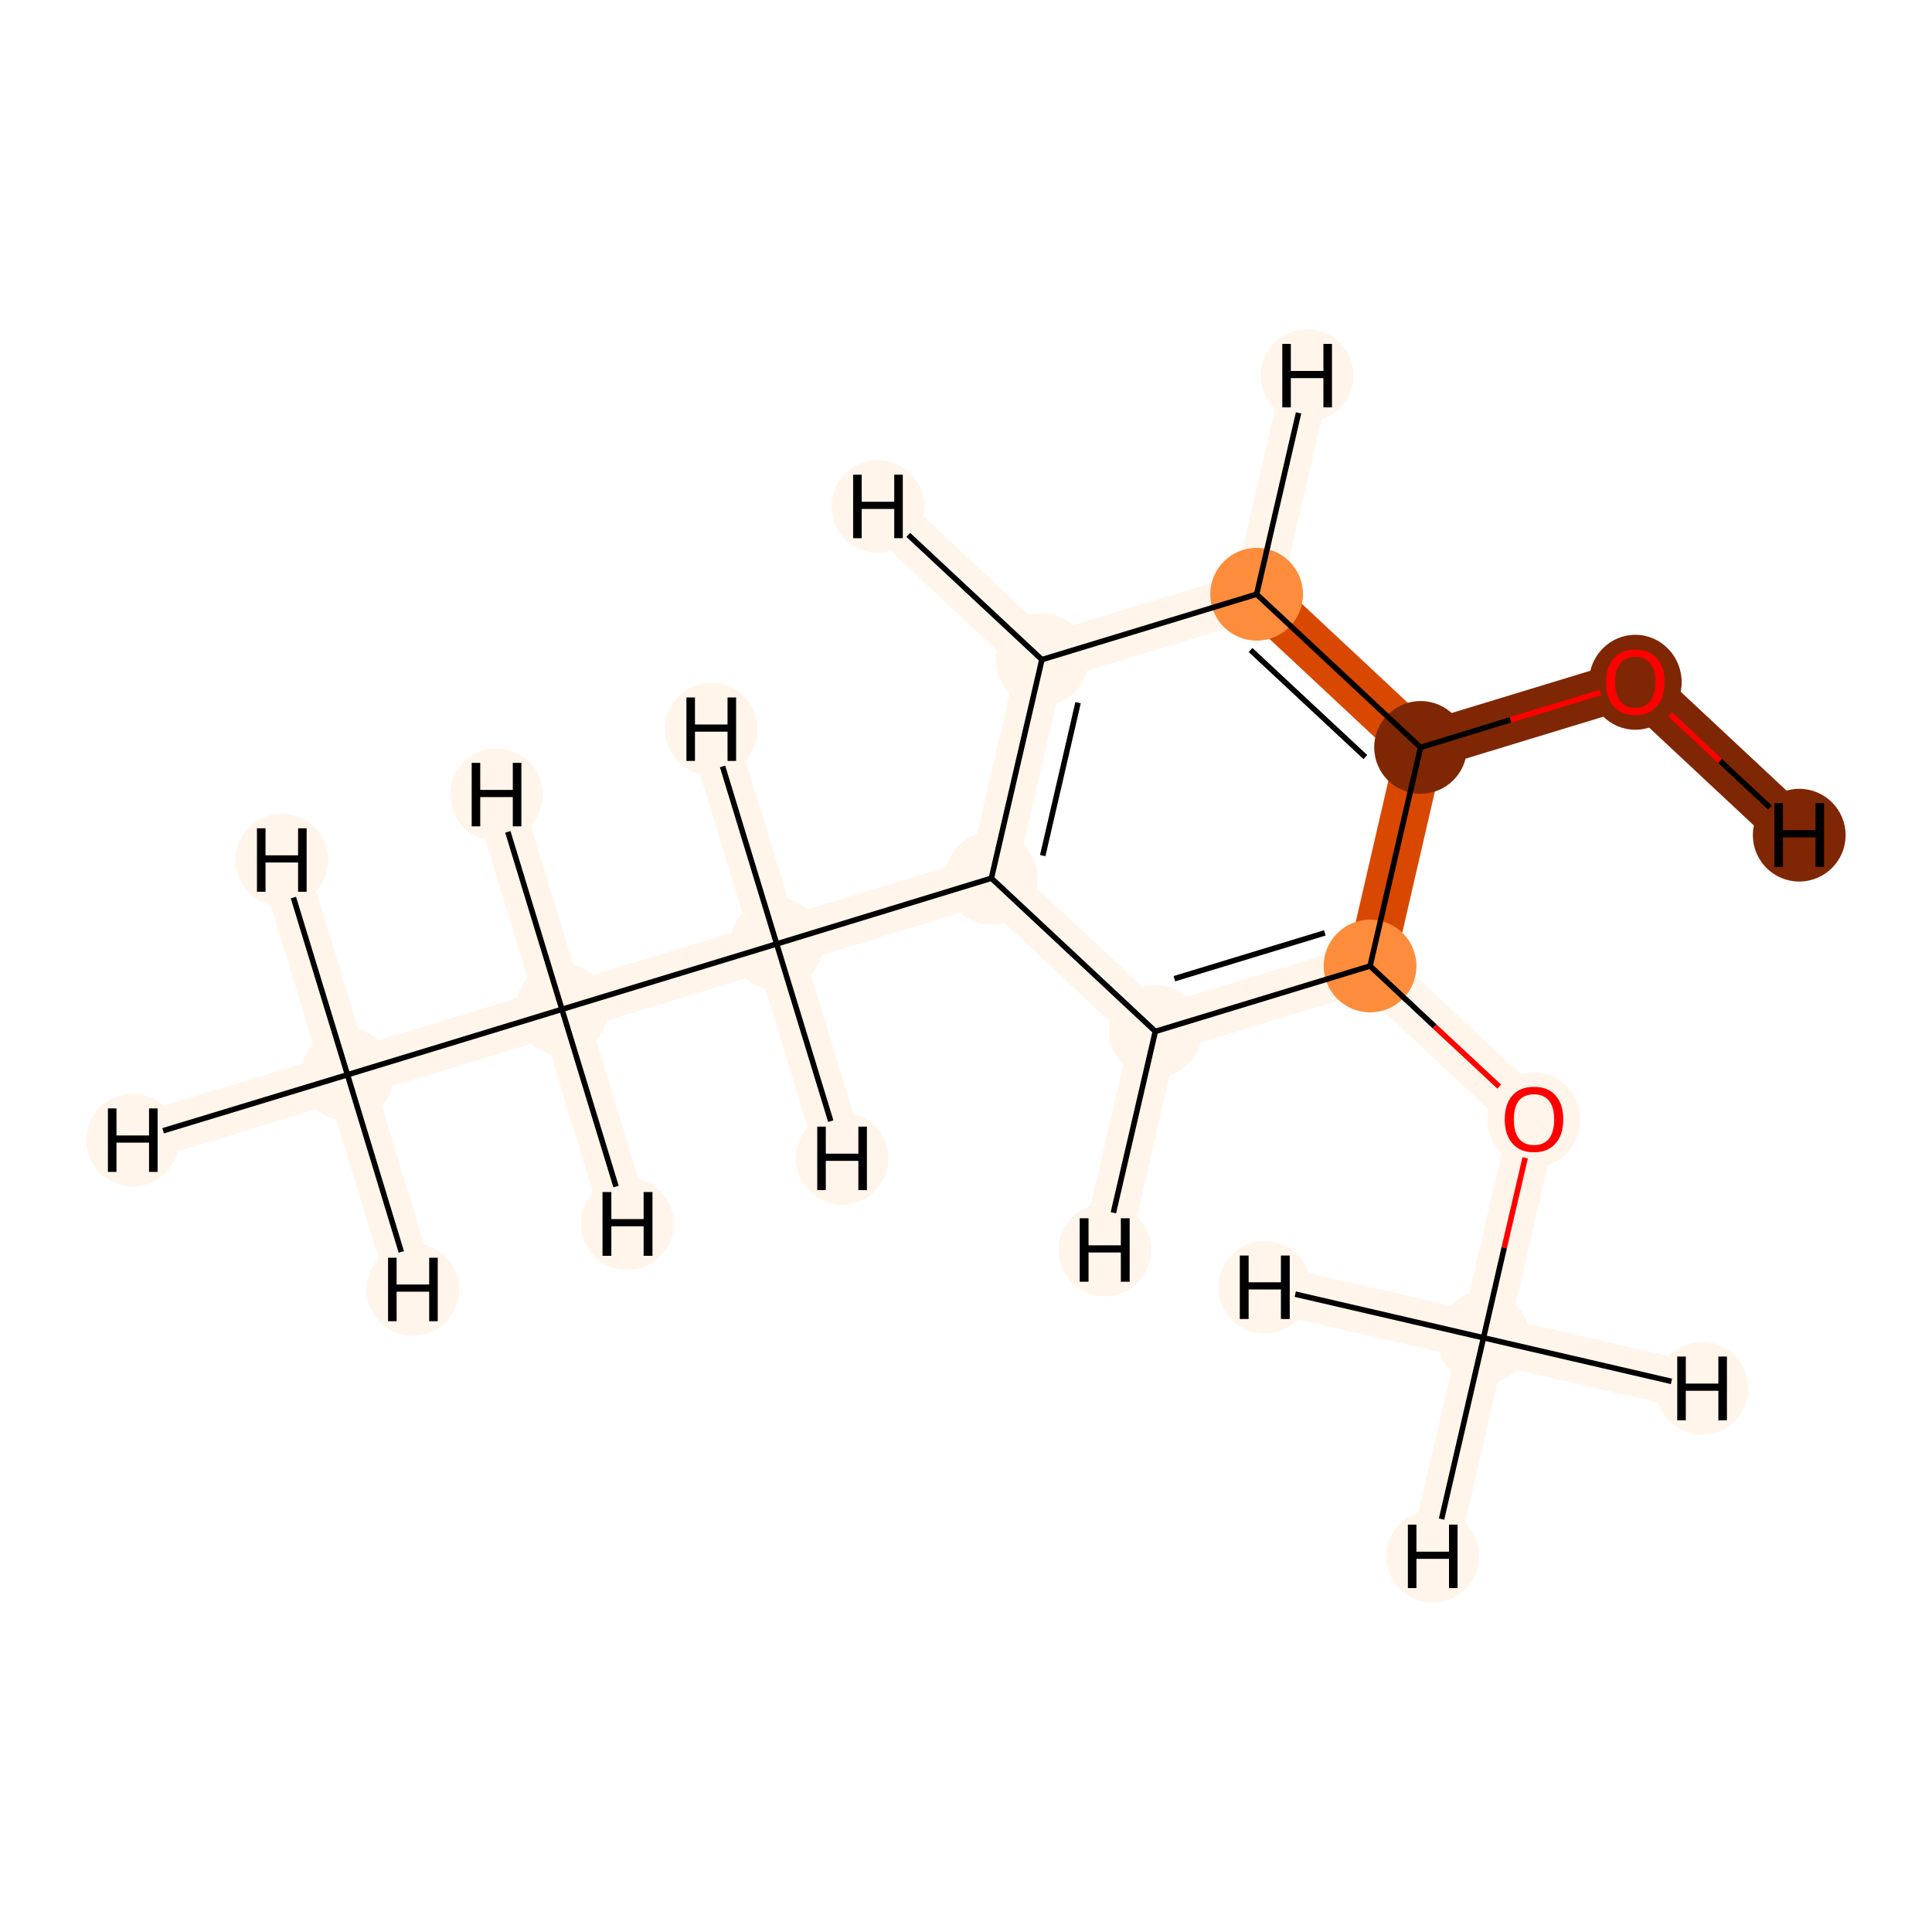 <?xml version='1.0' encoding='iso-8859-1'?>
<svg version='1.1' baseProfile='full'
              xmlns='http://www.w3.org/2000/svg'
                      xmlns:rdkit='http://www.rdkit.org/xml'
                      xmlns:xlink='http://www.w3.org/1999/xlink'
                  xml:space='preserve'
width='700px' height='700px' viewBox='0 0 700 700'>
<!-- END OF HEADER -->
<rect style='opacity:1.0;fill:#FFFFFF;stroke:none' width='700.0' height='700.0' x='0.0' y='0.0'> </rect>
<path d='M 125.9,389.4 L 203.6,365.7' style='fill:none;fill-rule:evenodd;stroke:#FFF5EB;stroke-width:17.3px;stroke-linecap:butt;stroke-linejoin:miter;stroke-opacity:1' />
<path d='M 125.9,389.4 L 48.1,413.1' style='fill:none;fill-rule:evenodd;stroke:#FFF5EB;stroke-width:17.3px;stroke-linecap:butt;stroke-linejoin:miter;stroke-opacity:1' />
<path d='M 125.9,389.4 L 102.1,311.6' style='fill:none;fill-rule:evenodd;stroke:#FFF5EB;stroke-width:17.3px;stroke-linecap:butt;stroke-linejoin:miter;stroke-opacity:1' />
<path d='M 125.9,389.4 L 149.6,467.2' style='fill:none;fill-rule:evenodd;stroke:#FFF5EB;stroke-width:17.3px;stroke-linecap:butt;stroke-linejoin:miter;stroke-opacity:1' />
<path d='M 203.6,365.7 L 281.4,342.0' style='fill:none;fill-rule:evenodd;stroke:#FFF5EB;stroke-width:17.3px;stroke-linecap:butt;stroke-linejoin:miter;stroke-opacity:1' />
<path d='M 203.6,365.7 L 179.9,287.9' style='fill:none;fill-rule:evenodd;stroke:#FFF5EB;stroke-width:17.3px;stroke-linecap:butt;stroke-linejoin:miter;stroke-opacity:1' />
<path d='M 203.6,365.7 L 227.3,443.4' style='fill:none;fill-rule:evenodd;stroke:#FFF5EB;stroke-width:17.3px;stroke-linecap:butt;stroke-linejoin:miter;stroke-opacity:1' />
<path d='M 281.4,342.0 L 359.2,318.2' style='fill:none;fill-rule:evenodd;stroke:#FFF5EB;stroke-width:17.3px;stroke-linecap:butt;stroke-linejoin:miter;stroke-opacity:1' />
<path d='M 281.4,342.0 L 257.7,264.2' style='fill:none;fill-rule:evenodd;stroke:#FFF5EB;stroke-width:17.3px;stroke-linecap:butt;stroke-linejoin:miter;stroke-opacity:1' />
<path d='M 281.4,342.0 L 305.1,419.7' style='fill:none;fill-rule:evenodd;stroke:#FFF5EB;stroke-width:17.3px;stroke-linecap:butt;stroke-linejoin:miter;stroke-opacity:1' />
<path d='M 359.2,318.2 L 377.5,239.0' style='fill:none;fill-rule:evenodd;stroke:#FFF5EB;stroke-width:17.3px;stroke-linecap:butt;stroke-linejoin:miter;stroke-opacity:1' />
<path d='M 359.2,318.2 L 418.6,373.7' style='fill:none;fill-rule:evenodd;stroke:#FFF5EB;stroke-width:17.3px;stroke-linecap:butt;stroke-linejoin:miter;stroke-opacity:1' />
<path d='M 377.5,239.0 L 455.3,215.3' style='fill:none;fill-rule:evenodd;stroke:#FFF5EB;stroke-width:17.3px;stroke-linecap:butt;stroke-linejoin:miter;stroke-opacity:1' />
<path d='M 377.5,239.0 L 318.1,183.5' style='fill:none;fill-rule:evenodd;stroke:#FFF5EB;stroke-width:17.3px;stroke-linecap:butt;stroke-linejoin:miter;stroke-opacity:1' />
<path d='M 455.3,215.3 L 514.7,270.8' style='fill:none;fill-rule:evenodd;stroke:#D94801;stroke-width:17.3px;stroke-linecap:butt;stroke-linejoin:miter;stroke-opacity:1' />
<path d='M 455.3,215.3 L 473.6,136.1' style='fill:none;fill-rule:evenodd;stroke:#FFF5EB;stroke-width:17.3px;stroke-linecap:butt;stroke-linejoin:miter;stroke-opacity:1' />
<path d='M 514.7,270.8 L 496.4,350.0' style='fill:none;fill-rule:evenodd;stroke:#D94801;stroke-width:17.3px;stroke-linecap:butt;stroke-linejoin:miter;stroke-opacity:1' />
<path d='M 514.7,270.8 L 592.5,247.1' style='fill:none;fill-rule:evenodd;stroke:#7F2704;stroke-width:17.3px;stroke-linecap:butt;stroke-linejoin:miter;stroke-opacity:1' />
<path d='M 496.4,350.0 L 418.6,373.7' style='fill:none;fill-rule:evenodd;stroke:#FFF5EB;stroke-width:17.3px;stroke-linecap:butt;stroke-linejoin:miter;stroke-opacity:1' />
<path d='M 496.4,350.0 L 555.8,405.5' style='fill:none;fill-rule:evenodd;stroke:#FFF5EB;stroke-width:17.3px;stroke-linecap:butt;stroke-linejoin:miter;stroke-opacity:1' />
<path d='M 418.6,373.7 L 400.3,452.9' style='fill:none;fill-rule:evenodd;stroke:#FFF5EB;stroke-width:17.3px;stroke-linecap:butt;stroke-linejoin:miter;stroke-opacity:1' />
<path d='M 555.8,405.5 L 537.5,484.7' style='fill:none;fill-rule:evenodd;stroke:#FFF5EB;stroke-width:17.3px;stroke-linecap:butt;stroke-linejoin:miter;stroke-opacity:1' />
<path d='M 537.5,484.7 L 519.1,563.9' style='fill:none;fill-rule:evenodd;stroke:#FFF5EB;stroke-width:17.3px;stroke-linecap:butt;stroke-linejoin:miter;stroke-opacity:1' />
<path d='M 537.5,484.7 L 616.7,503.0' style='fill:none;fill-rule:evenodd;stroke:#FFF5EB;stroke-width:17.3px;stroke-linecap:butt;stroke-linejoin:miter;stroke-opacity:1' />
<path d='M 537.5,484.7 L 458.2,466.4' style='fill:none;fill-rule:evenodd;stroke:#FFF5EB;stroke-width:17.3px;stroke-linecap:butt;stroke-linejoin:miter;stroke-opacity:1' />
<path d='M 592.5,247.1 L 651.9,302.6' style='fill:none;fill-rule:evenodd;stroke:#7F2704;stroke-width:17.3px;stroke-linecap:butt;stroke-linejoin:miter;stroke-opacity:1' />
<ellipse cx='125.9' cy='389.4' rx='16.3' ry='16.3'  style='fill:#FFF5EB;fill-rule:evenodd;stroke:#FFF5EB;stroke-width:1.0px;stroke-linecap:butt;stroke-linejoin:miter;stroke-opacity:1' />
<ellipse cx='203.6' cy='365.7' rx='16.3' ry='16.3'  style='fill:#FFF5EB;fill-rule:evenodd;stroke:#FFF5EB;stroke-width:1.0px;stroke-linecap:butt;stroke-linejoin:miter;stroke-opacity:1' />
<ellipse cx='281.4' cy='342.0' rx='16.3' ry='16.3'  style='fill:#FFF5EB;fill-rule:evenodd;stroke:#FFF5EB;stroke-width:1.0px;stroke-linecap:butt;stroke-linejoin:miter;stroke-opacity:1' />
<ellipse cx='359.2' cy='318.2' rx='16.3' ry='16.3'  style='fill:#FFF5EB;fill-rule:evenodd;stroke:#FFF5EB;stroke-width:1.0px;stroke-linecap:butt;stroke-linejoin:miter;stroke-opacity:1' />
<ellipse cx='377.5' cy='239.0' rx='16.3' ry='16.3'  style='fill:#FFF5EB;fill-rule:evenodd;stroke:#FFF5EB;stroke-width:1.0px;stroke-linecap:butt;stroke-linejoin:miter;stroke-opacity:1' />
<ellipse cx='455.3' cy='215.3' rx='16.3' ry='16.3'  style='fill:#FD8D3C;fill-rule:evenodd;stroke:#FD8D3C;stroke-width:1.0px;stroke-linecap:butt;stroke-linejoin:miter;stroke-opacity:1' />
<ellipse cx='514.7' cy='270.8' rx='16.3' ry='16.3'  style='fill:#7F2704;fill-rule:evenodd;stroke:#7F2704;stroke-width:1.0px;stroke-linecap:butt;stroke-linejoin:miter;stroke-opacity:1' />
<ellipse cx='496.4' cy='350.0' rx='16.3' ry='16.3'  style='fill:#FD8D3C;fill-rule:evenodd;stroke:#FD8D3C;stroke-width:1.0px;stroke-linecap:butt;stroke-linejoin:miter;stroke-opacity:1' />
<ellipse cx='418.6' cy='373.7' rx='16.3' ry='16.3'  style='fill:#FFF5EB;fill-rule:evenodd;stroke:#FFF5EB;stroke-width:1.0px;stroke-linecap:butt;stroke-linejoin:miter;stroke-opacity:1' />
<ellipse cx='555.8' cy='405.7' rx='16.3' ry='16.7'  style='fill:#FFF5EB;fill-rule:evenodd;stroke:#FFF5EB;stroke-width:1.0px;stroke-linecap:butt;stroke-linejoin:miter;stroke-opacity:1' />
<ellipse cx='537.5' cy='484.7' rx='16.3' ry='16.3'  style='fill:#FFF5EB;fill-rule:evenodd;stroke:#FFF5EB;stroke-width:1.0px;stroke-linecap:butt;stroke-linejoin:miter;stroke-opacity:1' />
<ellipse cx='592.5' cy='247.2' rx='16.3' ry='16.7'  style='fill:#7F2704;fill-rule:evenodd;stroke:#7F2704;stroke-width:1.0px;stroke-linecap:butt;stroke-linejoin:miter;stroke-opacity:1' />
<ellipse cx='48.1' cy='413.1' rx='16.3' ry='16.3'  style='fill:#FFF5EB;fill-rule:evenodd;stroke:#FFF5EB;stroke-width:1.0px;stroke-linecap:butt;stroke-linejoin:miter;stroke-opacity:1' />
<ellipse cx='102.1' cy='311.6' rx='16.3' ry='16.3'  style='fill:#FFF5EB;fill-rule:evenodd;stroke:#FFF5EB;stroke-width:1.0px;stroke-linecap:butt;stroke-linejoin:miter;stroke-opacity:1' />
<ellipse cx='149.6' cy='467.2' rx='16.3' ry='16.3'  style='fill:#FFF5EB;fill-rule:evenodd;stroke:#FFF5EB;stroke-width:1.0px;stroke-linecap:butt;stroke-linejoin:miter;stroke-opacity:1' />
<ellipse cx='179.9' cy='287.9' rx='16.3' ry='16.3'  style='fill:#FFF5EB;fill-rule:evenodd;stroke:#FFF5EB;stroke-width:1.0px;stroke-linecap:butt;stroke-linejoin:miter;stroke-opacity:1' />
<ellipse cx='227.3' cy='443.4' rx='16.3' ry='16.3'  style='fill:#FFF5EB;fill-rule:evenodd;stroke:#FFF5EB;stroke-width:1.0px;stroke-linecap:butt;stroke-linejoin:miter;stroke-opacity:1' />
<ellipse cx='257.7' cy='264.2' rx='16.3' ry='16.3'  style='fill:#FFF5EB;fill-rule:evenodd;stroke:#FFF5EB;stroke-width:1.0px;stroke-linecap:butt;stroke-linejoin:miter;stroke-opacity:1' />
<ellipse cx='305.1' cy='419.7' rx='16.3' ry='16.3'  style='fill:#FFF5EB;fill-rule:evenodd;stroke:#FFF5EB;stroke-width:1.0px;stroke-linecap:butt;stroke-linejoin:miter;stroke-opacity:1' />
<ellipse cx='318.1' cy='183.5' rx='16.3' ry='16.3'  style='fill:#FFF5EB;fill-rule:evenodd;stroke:#FFF5EB;stroke-width:1.0px;stroke-linecap:butt;stroke-linejoin:miter;stroke-opacity:1' />
<ellipse cx='473.6' cy='136.1' rx='16.3' ry='16.3'  style='fill:#FFF5EB;fill-rule:evenodd;stroke:#FFF5EB;stroke-width:1.0px;stroke-linecap:butt;stroke-linejoin:miter;stroke-opacity:1' />
<ellipse cx='400.3' cy='452.9' rx='16.3' ry='16.3'  style='fill:#FFF5EB;fill-rule:evenodd;stroke:#FFF5EB;stroke-width:1.0px;stroke-linecap:butt;stroke-linejoin:miter;stroke-opacity:1' />
<ellipse cx='519.1' cy='563.9' rx='16.3' ry='16.3'  style='fill:#FFF5EB;fill-rule:evenodd;stroke:#FFF5EB;stroke-width:1.0px;stroke-linecap:butt;stroke-linejoin:miter;stroke-opacity:1' />
<ellipse cx='616.7' cy='503.0' rx='16.3' ry='16.3'  style='fill:#FFF5EB;fill-rule:evenodd;stroke:#FFF5EB;stroke-width:1.0px;stroke-linecap:butt;stroke-linejoin:miter;stroke-opacity:1' />
<ellipse cx='458.2' cy='466.4' rx='16.3' ry='16.3'  style='fill:#FFF5EB;fill-rule:evenodd;stroke:#FFF5EB;stroke-width:1.0px;stroke-linecap:butt;stroke-linejoin:miter;stroke-opacity:1' />
<ellipse cx='651.9' cy='302.6' rx='16.3' ry='16.3'  style='fill:#7F2704;fill-rule:evenodd;stroke:#7F2704;stroke-width:1.0px;stroke-linecap:butt;stroke-linejoin:miter;stroke-opacity:1' />
<path class='bond-0 atom-0 atom-1' d='M 125.9,389.4 L 203.6,365.7' style='fill:none;fill-rule:evenodd;stroke:#000000;stroke-width:2.0px;stroke-linecap:butt;stroke-linejoin:miter;stroke-opacity:1' />
<path class='bond-12 atom-0 atom-12' d='M 125.9,389.4 L 59.1,409.7' style='fill:none;fill-rule:evenodd;stroke:#000000;stroke-width:2.0px;stroke-linecap:butt;stroke-linejoin:miter;stroke-opacity:1' />
<path class='bond-13 atom-0 atom-13' d='M 125.9,389.4 L 106.3,325.2' style='fill:none;fill-rule:evenodd;stroke:#000000;stroke-width:2.0px;stroke-linecap:butt;stroke-linejoin:miter;stroke-opacity:1' />
<path class='bond-14 atom-0 atom-14' d='M 125.9,389.4 L 145.4,453.6' style='fill:none;fill-rule:evenodd;stroke:#000000;stroke-width:2.0px;stroke-linecap:butt;stroke-linejoin:miter;stroke-opacity:1' />
<path class='bond-1 atom-1 atom-2' d='M 203.6,365.7 L 281.4,342.0' style='fill:none;fill-rule:evenodd;stroke:#000000;stroke-width:2.0px;stroke-linecap:butt;stroke-linejoin:miter;stroke-opacity:1' />
<path class='bond-15 atom-1 atom-15' d='M 203.6,365.7 L 184.0,301.4' style='fill:none;fill-rule:evenodd;stroke:#000000;stroke-width:2.0px;stroke-linecap:butt;stroke-linejoin:miter;stroke-opacity:1' />
<path class='bond-16 atom-1 atom-16' d='M 203.6,365.7 L 223.2,429.9' style='fill:none;fill-rule:evenodd;stroke:#000000;stroke-width:2.0px;stroke-linecap:butt;stroke-linejoin:miter;stroke-opacity:1' />
<path class='bond-2 atom-2 atom-3' d='M 281.4,342.0 L 359.2,318.2' style='fill:none;fill-rule:evenodd;stroke:#000000;stroke-width:2.0px;stroke-linecap:butt;stroke-linejoin:miter;stroke-opacity:1' />
<path class='bond-17 atom-2 atom-17' d='M 281.4,342.0 L 261.8,277.7' style='fill:none;fill-rule:evenodd;stroke:#000000;stroke-width:2.0px;stroke-linecap:butt;stroke-linejoin:miter;stroke-opacity:1' />
<path class='bond-18 atom-2 atom-18' d='M 281.4,342.0 L 301.0,406.2' style='fill:none;fill-rule:evenodd;stroke:#000000;stroke-width:2.0px;stroke-linecap:butt;stroke-linejoin:miter;stroke-opacity:1' />
<path class='bond-3 atom-3 atom-4' d='M 359.2,318.2 L 377.5,239.0' style='fill:none;fill-rule:evenodd;stroke:#000000;stroke-width:2.0px;stroke-linecap:butt;stroke-linejoin:miter;stroke-opacity:1' />
<path class='bond-3 atom-3 atom-4' d='M 377.8,310.0 L 390.6,254.6' style='fill:none;fill-rule:evenodd;stroke:#000000;stroke-width:2.0px;stroke-linecap:butt;stroke-linejoin:miter;stroke-opacity:1' />
<path class='bond-11 atom-8 atom-3' d='M 418.6,373.7 L 359.2,318.2' style='fill:none;fill-rule:evenodd;stroke:#000000;stroke-width:2.0px;stroke-linecap:butt;stroke-linejoin:miter;stroke-opacity:1' />
<path class='bond-4 atom-4 atom-5' d='M 377.5,239.0 L 455.3,215.3' style='fill:none;fill-rule:evenodd;stroke:#000000;stroke-width:2.0px;stroke-linecap:butt;stroke-linejoin:miter;stroke-opacity:1' />
<path class='bond-19 atom-4 atom-19' d='M 377.5,239.0 L 329.1,193.8' style='fill:none;fill-rule:evenodd;stroke:#000000;stroke-width:2.0px;stroke-linecap:butt;stroke-linejoin:miter;stroke-opacity:1' />
<path class='bond-5 atom-5 atom-6' d='M 455.3,215.3 L 514.7,270.8' style='fill:none;fill-rule:evenodd;stroke:#000000;stroke-width:2.0px;stroke-linecap:butt;stroke-linejoin:miter;stroke-opacity:1' />
<path class='bond-5 atom-5 atom-6' d='M 453.1,235.5 L 494.7,274.3' style='fill:none;fill-rule:evenodd;stroke:#000000;stroke-width:2.0px;stroke-linecap:butt;stroke-linejoin:miter;stroke-opacity:1' />
<path class='bond-20 atom-5 atom-20' d='M 455.3,215.3 L 470.5,149.6' style='fill:none;fill-rule:evenodd;stroke:#000000;stroke-width:2.0px;stroke-linecap:butt;stroke-linejoin:miter;stroke-opacity:1' />
<path class='bond-6 atom-6 atom-7' d='M 514.7,270.8 L 496.4,350.0' style='fill:none;fill-rule:evenodd;stroke:#000000;stroke-width:2.0px;stroke-linecap:butt;stroke-linejoin:miter;stroke-opacity:1' />
<path class='bond-10 atom-6 atom-11' d='M 514.7,270.8 L 547.3,260.8' style='fill:none;fill-rule:evenodd;stroke:#000000;stroke-width:2.0px;stroke-linecap:butt;stroke-linejoin:miter;stroke-opacity:1' />
<path class='bond-10 atom-6 atom-11' d='M 547.3,260.8 L 579.9,250.9' style='fill:none;fill-rule:evenodd;stroke:#FF0000;stroke-width:2.0px;stroke-linecap:butt;stroke-linejoin:miter;stroke-opacity:1' />
<path class='bond-7 atom-7 atom-8' d='M 496.4,350.0 L 418.6,373.7' style='fill:none;fill-rule:evenodd;stroke:#000000;stroke-width:2.0px;stroke-linecap:butt;stroke-linejoin:miter;stroke-opacity:1' />
<path class='bond-7 atom-7 atom-8' d='M 480.0,338.0 L 425.5,354.6' style='fill:none;fill-rule:evenodd;stroke:#000000;stroke-width:2.0px;stroke-linecap:butt;stroke-linejoin:miter;stroke-opacity:1' />
<path class='bond-8 atom-7 atom-9' d='M 496.4,350.0 L 519.8,371.9' style='fill:none;fill-rule:evenodd;stroke:#000000;stroke-width:2.0px;stroke-linecap:butt;stroke-linejoin:miter;stroke-opacity:1' />
<path class='bond-8 atom-7 atom-9' d='M 519.8,371.9 L 543.2,393.7' style='fill:none;fill-rule:evenodd;stroke:#FF0000;stroke-width:2.0px;stroke-linecap:butt;stroke-linejoin:miter;stroke-opacity:1' />
<path class='bond-21 atom-8 atom-21' d='M 418.6,373.7 L 403.4,439.4' style='fill:none;fill-rule:evenodd;stroke:#000000;stroke-width:2.0px;stroke-linecap:butt;stroke-linejoin:miter;stroke-opacity:1' />
<path class='bond-9 atom-9 atom-10' d='M 552.6,419.5 L 545.0,452.1' style='fill:none;fill-rule:evenodd;stroke:#FF0000;stroke-width:2.0px;stroke-linecap:butt;stroke-linejoin:miter;stroke-opacity:1' />
<path class='bond-9 atom-9 atom-10' d='M 545.0,452.1 L 537.5,484.7' style='fill:none;fill-rule:evenodd;stroke:#000000;stroke-width:2.0px;stroke-linecap:butt;stroke-linejoin:miter;stroke-opacity:1' />
<path class='bond-22 atom-10 atom-22' d='M 537.5,484.7 L 522.3,550.4' style='fill:none;fill-rule:evenodd;stroke:#000000;stroke-width:2.0px;stroke-linecap:butt;stroke-linejoin:miter;stroke-opacity:1' />
<path class='bond-23 atom-10 atom-23' d='M 537.5,484.7 L 605.6,500.5' style='fill:none;fill-rule:evenodd;stroke:#000000;stroke-width:2.0px;stroke-linecap:butt;stroke-linejoin:miter;stroke-opacity:1' />
<path class='bond-24 atom-10 atom-24' d='M 537.5,484.7 L 469.3,468.9' style='fill:none;fill-rule:evenodd;stroke:#000000;stroke-width:2.0px;stroke-linecap:butt;stroke-linejoin:miter;stroke-opacity:1' />
<path class='bond-25 atom-11 atom-25' d='M 605.1,258.8 L 623.2,275.7' style='fill:none;fill-rule:evenodd;stroke:#FF0000;stroke-width:2.0px;stroke-linecap:butt;stroke-linejoin:miter;stroke-opacity:1' />
<path class='bond-25 atom-11 atom-25' d='M 623.2,275.7 L 641.3,292.6' style='fill:none;fill-rule:evenodd;stroke:#000000;stroke-width:2.0px;stroke-linecap:butt;stroke-linejoin:miter;stroke-opacity:1' />
<path  class='atom-9' d='M 545.2 405.6
Q 545.2 400.0, 548.0 396.9
Q 550.7 393.8, 555.8 393.8
Q 560.9 393.8, 563.6 396.9
Q 566.4 400.0, 566.4 405.6
Q 566.4 411.2, 563.6 414.3
Q 560.8 417.5, 555.8 417.5
Q 550.7 417.5, 548.0 414.3
Q 545.2 411.2, 545.2 405.6
M 555.8 414.9
Q 559.3 414.9, 561.2 412.6
Q 563.1 410.2, 563.1 405.6
Q 563.1 401.0, 561.2 398.8
Q 559.3 396.5, 555.8 396.5
Q 552.3 396.5, 550.4 398.7
Q 548.5 401.0, 548.5 405.6
Q 548.5 410.2, 550.4 412.6
Q 552.3 414.9, 555.8 414.9
' fill='#FF0000'/>
<path  class='atom-11' d='M 581.9 247.1
Q 581.9 241.6, 584.7 238.5
Q 587.4 235.4, 592.5 235.4
Q 597.6 235.4, 600.3 238.5
Q 603.1 241.6, 603.1 247.1
Q 603.1 252.7, 600.3 255.9
Q 597.5 259.1, 592.5 259.1
Q 587.4 259.1, 584.7 255.9
Q 581.9 252.8, 581.9 247.1
M 592.5 256.5
Q 596.0 256.5, 597.9 254.1
Q 599.8 251.7, 599.8 247.1
Q 599.8 242.6, 597.9 240.3
Q 596.0 238.0, 592.5 238.0
Q 589.0 238.0, 587.1 240.3
Q 585.2 242.6, 585.2 247.1
Q 585.2 251.8, 587.1 254.1
Q 589.0 256.5, 592.5 256.5
' fill='#FF0000'/>
<path  class='atom-12' d='M 39.1 401.6
L 42.2 401.6
L 42.2 411.4
L 54.0 411.4
L 54.0 401.6
L 57.1 401.6
L 57.1 424.6
L 54.0 424.6
L 54.0 414.0
L 42.2 414.0
L 42.2 424.6
L 39.1 424.6
L 39.1 401.6
' fill='#000000'/>
<path  class='atom-13' d='M 93.1 300.1
L 96.2 300.1
L 96.2 309.9
L 108.0 309.9
L 108.0 300.1
L 111.1 300.1
L 111.1 323.1
L 108.0 323.1
L 108.0 312.5
L 96.2 312.5
L 96.2 323.1
L 93.1 323.1
L 93.1 300.1
' fill='#000000'/>
<path  class='atom-14' d='M 140.6 455.7
L 143.7 455.7
L 143.7 465.4
L 155.5 465.4
L 155.5 455.7
L 158.6 455.7
L 158.6 478.7
L 155.5 478.7
L 155.5 468.0
L 143.7 468.0
L 143.7 478.7
L 140.6 478.7
L 140.6 455.7
' fill='#000000'/>
<path  class='atom-15' d='M 170.9 276.4
L 174.0 276.4
L 174.0 286.2
L 185.8 286.2
L 185.8 276.4
L 188.9 276.4
L 188.9 299.4
L 185.8 299.4
L 185.8 288.8
L 174.0 288.8
L 174.0 299.4
L 170.9 299.4
L 170.9 276.4
' fill='#000000'/>
<path  class='atom-16' d='M 218.3 431.9
L 221.5 431.9
L 221.5 441.7
L 233.2 441.7
L 233.2 431.9
L 236.4 431.9
L 236.4 455.0
L 233.2 455.0
L 233.2 444.3
L 221.5 444.3
L 221.5 455.0
L 218.3 455.0
L 218.3 431.9
' fill='#000000'/>
<path  class='atom-17' d='M 248.7 252.7
L 251.8 252.7
L 251.8 262.5
L 263.6 262.5
L 263.6 252.7
L 266.7 252.7
L 266.7 275.7
L 263.6 275.7
L 263.6 265.1
L 251.8 265.1
L 251.8 275.7
L 248.7 275.7
L 248.7 252.7
' fill='#000000'/>
<path  class='atom-18' d='M 296.1 408.2
L 299.2 408.2
L 299.2 418.0
L 311.0 418.0
L 311.0 408.2
L 314.1 408.2
L 314.1 431.2
L 311.0 431.2
L 311.0 420.6
L 299.2 420.6
L 299.2 431.2
L 296.1 431.2
L 296.1 408.2
' fill='#000000'/>
<path  class='atom-19' d='M 309.1 172.0
L 312.2 172.0
L 312.2 181.8
L 324.0 181.8
L 324.0 172.0
L 327.1 172.0
L 327.1 195.0
L 324.0 195.0
L 324.0 184.4
L 312.2 184.4
L 312.2 195.0
L 309.1 195.0
L 309.1 172.0
' fill='#000000'/>
<path  class='atom-20' d='M 464.6 124.6
L 467.7 124.6
L 467.7 134.4
L 479.5 134.4
L 479.5 124.6
L 482.6 124.6
L 482.6 147.6
L 479.5 147.6
L 479.5 137.0
L 467.7 137.0
L 467.7 147.6
L 464.6 147.6
L 464.6 124.6
' fill='#000000'/>
<path  class='atom-21' d='M 391.2 441.4
L 394.4 441.4
L 394.4 451.2
L 406.1 451.2
L 406.1 441.4
L 409.3 441.4
L 409.3 464.4
L 406.1 464.4
L 406.1 453.8
L 394.4 453.8
L 394.4 464.4
L 391.2 464.4
L 391.2 441.4
' fill='#000000'/>
<path  class='atom-22' d='M 510.1 552.4
L 513.2 552.4
L 513.2 562.2
L 525.0 562.2
L 525.0 552.4
L 528.1 552.4
L 528.1 575.4
L 525.0 575.4
L 525.0 564.8
L 513.2 564.8
L 513.2 575.4
L 510.1 575.4
L 510.1 552.4
' fill='#000000'/>
<path  class='atom-23' d='M 607.7 491.5
L 610.8 491.5
L 610.8 501.3
L 622.6 501.3
L 622.6 491.5
L 625.7 491.5
L 625.7 514.6
L 622.6 514.6
L 622.6 503.9
L 610.8 503.9
L 610.8 514.6
L 607.7 514.6
L 607.7 491.5
' fill='#000000'/>
<path  class='atom-24' d='M 449.2 454.9
L 452.4 454.9
L 452.4 464.6
L 464.1 464.6
L 464.1 454.9
L 467.3 454.9
L 467.3 477.9
L 464.1 477.9
L 464.1 467.2
L 452.4 467.2
L 452.4 477.9
L 449.2 477.9
L 449.2 454.9
' fill='#000000'/>
<path  class='atom-25' d='M 642.9 291.0
L 646.0 291.0
L 646.0 300.8
L 657.8 300.8
L 657.8 291.0
L 660.9 291.0
L 660.9 314.1
L 657.8 314.1
L 657.8 303.4
L 646.0 303.4
L 646.0 314.1
L 642.9 314.1
L 642.9 291.0
' fill='#000000'/>
</svg>
